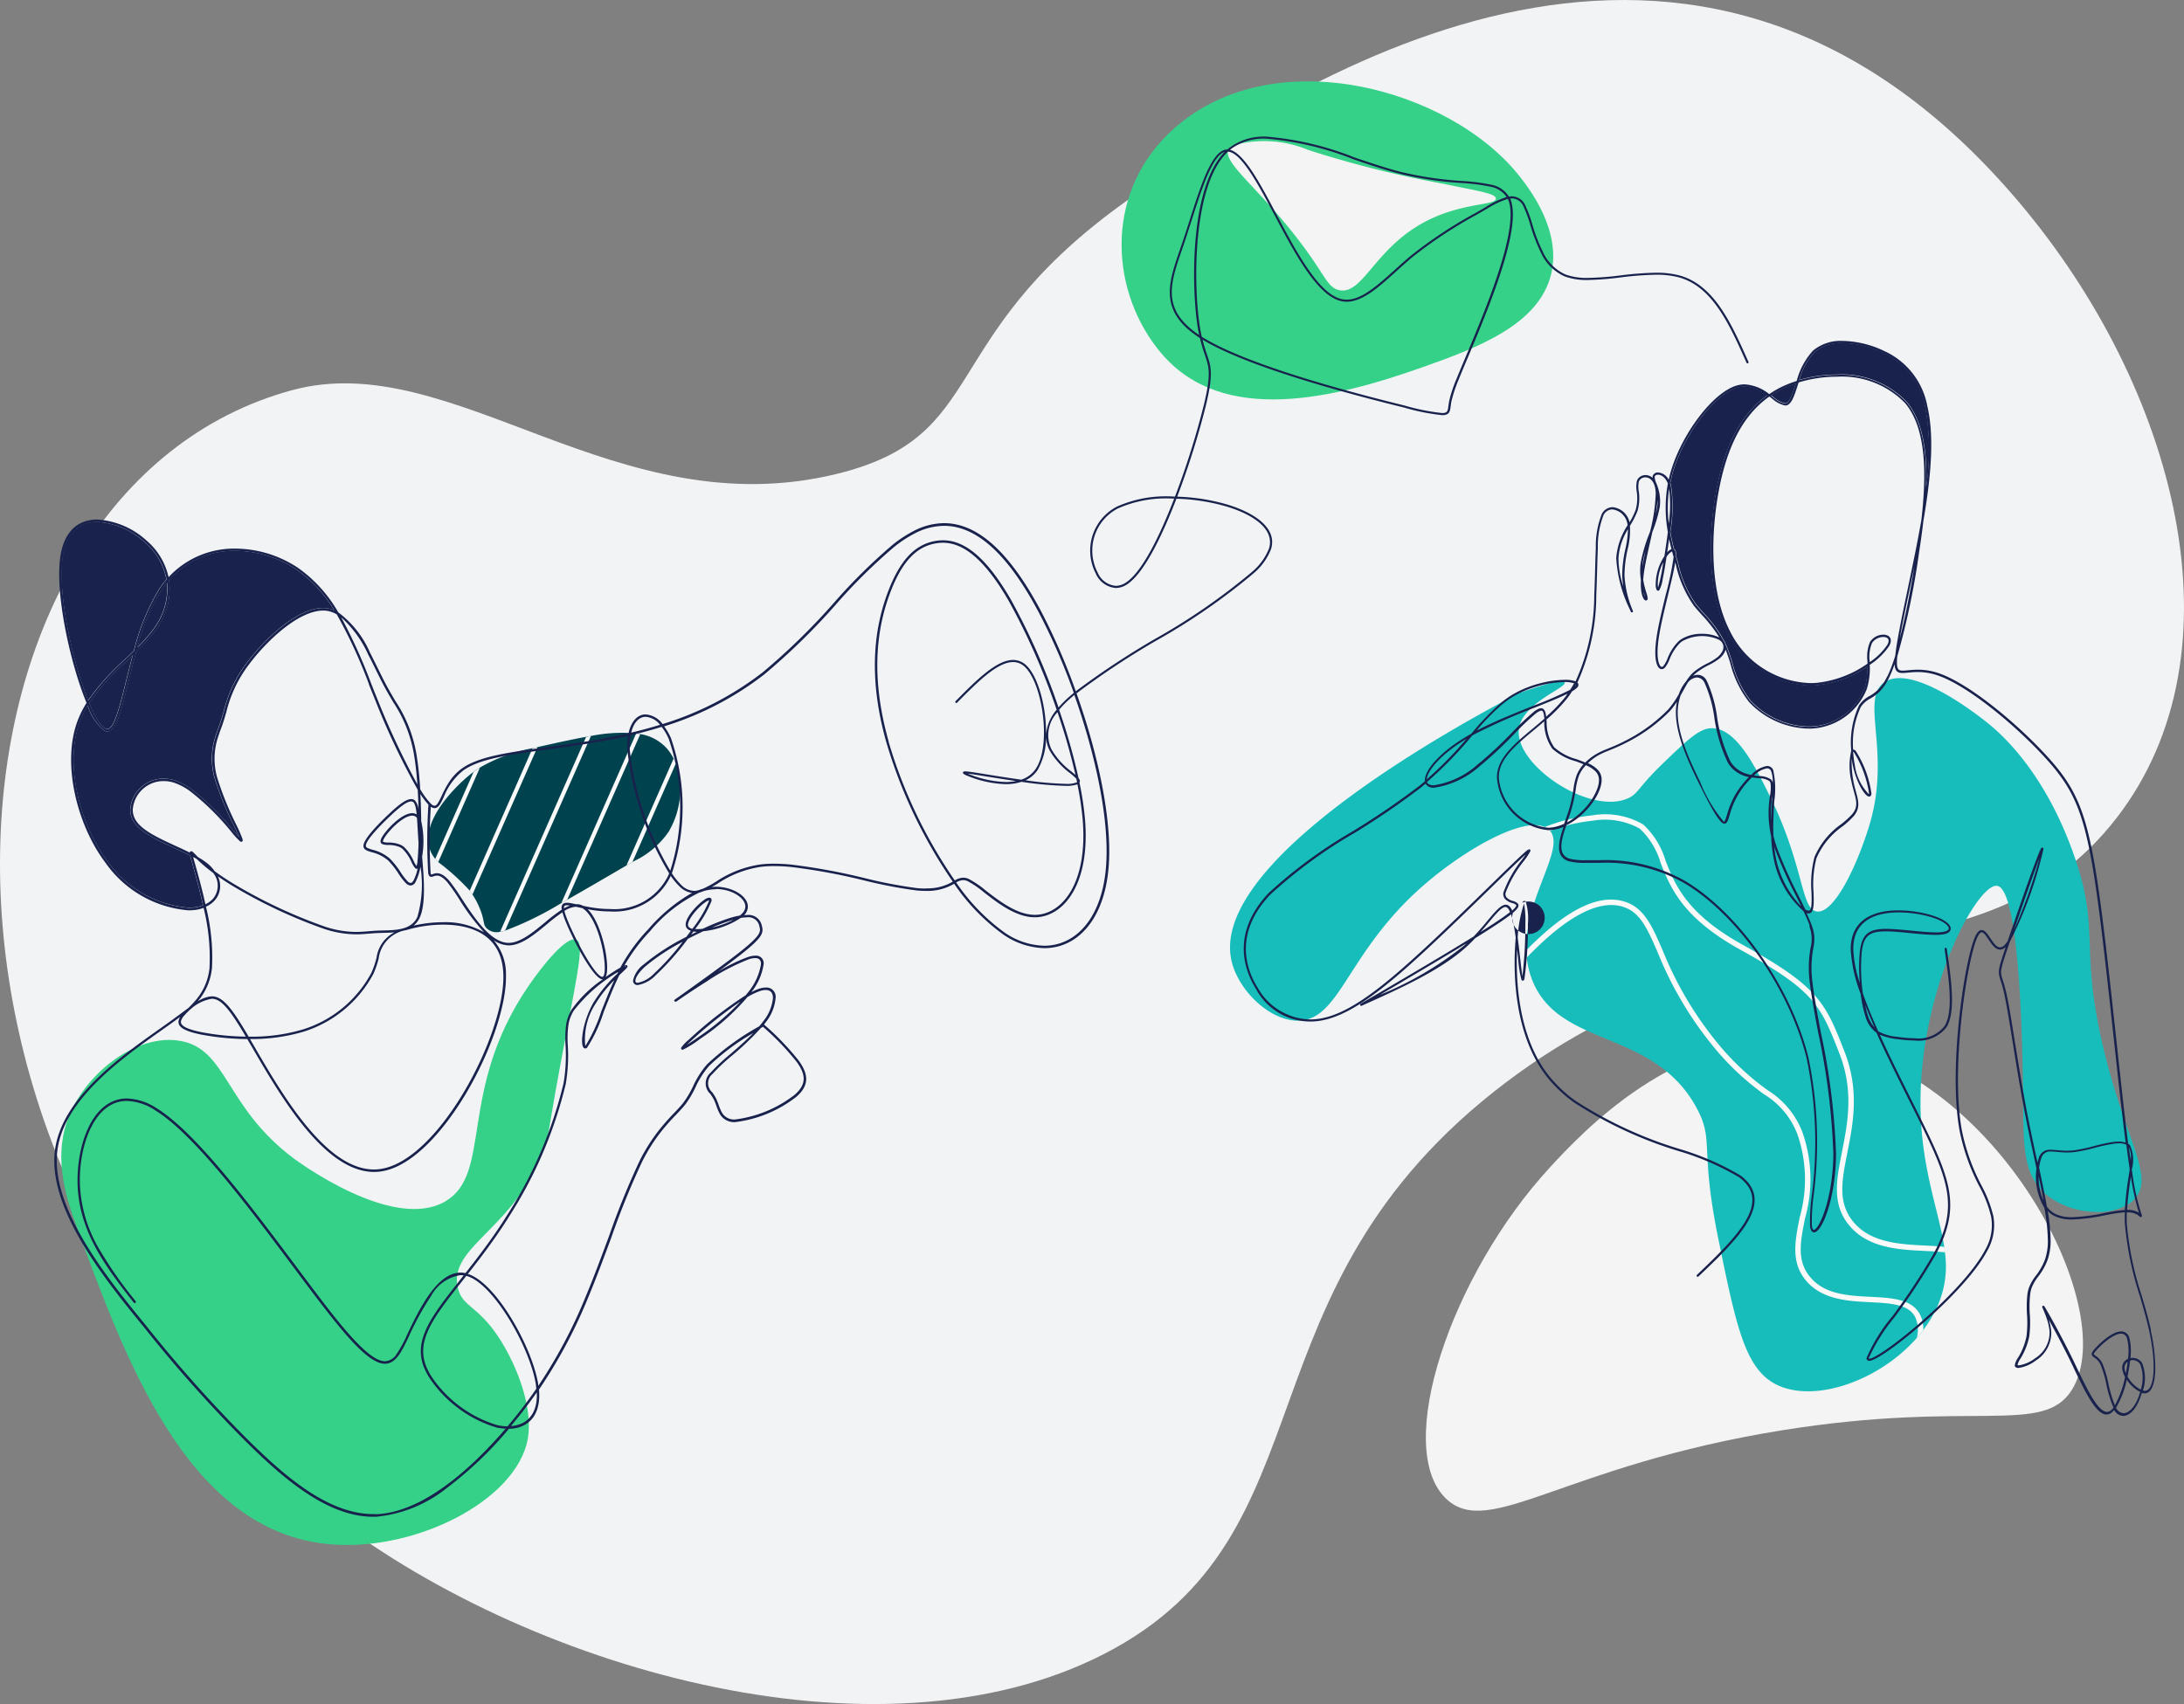 <svg id="Group_20206" data-name="Group 20206" xmlns="http://www.w3.org/2000/svg" xmlns:xlink="http://www.w3.org/1999/xlink" width="169.07" height="131.946" viewBox="0 0 169.07 131.946">
  <rect x="0" y="0" width="169.07" height="131.946" fill="#808080" stroke="none"/>
  <defs>
    <clipPath id="clip-path">
      <rect id="Rectangle_10280" data-name="Rectangle 10280" width="169.07" height="131.946" transform="translate(0 0)" fill="none"/>
    </clipPath>
  </defs>
  <g id="Group_20205" data-name="Group 20205" transform="translate(0 0)" clip-path="url(#clip-path)">
    <path id="Path_48348" data-name="Path 48348" d="M1866.394,1364.346c-7.671,8.311-12.192,21.768-8,25.68,3.324,3.1,9.106-2.618,25.973-5.33,14.84-2.386,20.216.458,22.448-3.15,3.946-6.379-6.357-25.783-20.724-27.034-9.83-.856-17.231,7.164-19.7,9.833" transform="translate(-1746.413 -1273.948)" fill="#f4f4f4"/>
    <path id="Path_48349" data-name="Path 48349" d="M22.627,30.211c-28.234,7.65-32.834,58.774,2.252,86.576,15.629,12.384,43.037,20.3,60.595,11.282,18-9.247,9.792-28.151,31.126-44.27,19.484-14.721,36.628-6.733,47.247-20.455,9.989-12.907,4.643-33.274-7.559-47.695-23.961-28.319-52.92-11.9-69.649.323C72.47,26.328,76.6,33.76,64.87,36.676c-17.138,4.261-29.815-9.832-42.243-6.464" transform="translate(0 -0.004)" fill="#f2f3f5"/>
    <path id="Path_48350" data-name="Path 48350" d="M80.954,1245.887c-.9-2.473-1.795-5.508-.522-8.557,1.405-3.366,5.263-6.306,8.558-5.739,3.67.631,3.437,5.061,8.767,9.079.348.262,7.756,5.734,11.794,3.339,3.641-2.159.925-8.569,6.367-16.592,1.158-1.707,3.031-4,3.757-3.652.592.282.168,2.2-.835,7.513-1.434,7.6-1.187,6.969-1.461,7.931-1.938,6.788-7.653,8.158-6.888,11.479.359,1.559,1.54,1.341,3.235,3.965,1.348,2.087,2.6,5.325,2.192,7.722-.839,4.872-9.039,9-15.864,8.139-10.6-1.341-15.365-14.4-19.1-24.627" transform="translate(-75.055 -1150.998)" fill="#35d188"/>
    <path id="Path_48351" data-name="Path 48351" d="M1464.168,110.081c-5.021,4.9-4.442,12.4-.522,17.009,4.75,5.582,13.293,3.511,20.248,1.044,4.143-1.47,8.975-3.258,9.915-7.2.809-3.394-1.692-6.6-2.4-7.513-5.4-6.929-19.567-10.834-27.241-3.339" transform="translate(-1373.729 -99.715)" fill="#35d188"/>
    <path id="Path_48352" data-name="Path 48352" d="M1598.929,183.791c-.74,1.123,3.224,3.6,6.888,9.183.693,1.057.993,1.641,1.67,1.774,1.79.351,2.694-3.142,6.471-5.218,2.912-1.6,5.644-1.321,5.636-1.878-.006-.414-1.516-.6-4.071-1.148a81.805,81.805,0,0,1-10.437-2.609,8.885,8.885,0,0,0-5.636-.417c-.314.109-.437.185-.522.313" transform="translate(-1503.793 -172.277)" fill="#f4f4f4"/>
    <path id="Path_48353" data-name="Path 48353" d="M1671.828,923.7c-1.394,1.572-5.061,1.324-6.993-.417-1.8-1.62-1.622-4.11-1.67-7.93-.032-2.573-.193-15.508-1.983-15.861-1.353-.267-5.146,6.354-5.845,14.3-.569,6.478,1.233,10.3,1.727,13.655q.031.213.056.425a7.627,7.627,0,0,1-.843,4.7,9.772,9.772,0,0,1-.84,1.311q-.238.316-.5.615c-2.921,3.329-7.933,5.071-10.87,3.605-2.432-1.215-3.117-4.566-4.488-11.27-1.461-7.148-.3-7.568-1.67-10.122-3.323-6.19-10.638-4.624-12.733-9.913a6.6,6.6,0,0,1-.428-1.751q-.031-.283-.038-.565c-.119-4.072,3.041-7.869,1.84-9.252a1.014,1.014,0,0,0-.122-.12,1.185,1.185,0,0,0-.281-.174c-1.774-.8-6.259,1.8-9.321,4.453-5.966,5.158-6.479,10.431-9.706,10.539-2.209.074-4.674-2.3-5.219-4.591-1.89-7.938,18.379-18.752,22.231-20.766,1.541-.544,3.4-1.136,3.549-.835.2.417-3.332,1.6-3.549,3.652-.292,2.769,5.5,6.648,8.454,5.322.808-.363.75-.82,2.714-2.713,1.873-1.8,2.809-2.706,3.757-2.713,1.863-.015,3.3,2.816,4.488,5.217,2.681,5.423,2.411,8.8,3.653,8.974,1.319.186,3.083-3.432,4.071-6.679,1.714-5.635-.736-9.747,1.148-11.061,2.3-1.6,7.984,3.119,8.245,3.339,1.03.869,4.168,3.709,6.366,9.809,2.178,6.045.49,7.127,2.3,14.922,1.7,7.329,4.063,10.139,2.5,11.9" transform="translate(-1506.556 -830.897)" fill="#17bdba"/>
    <path id="Path_48354" data-name="Path 48354" d="M2018.28,1205.311q-.238.316-.5.615a2.288,2.288,0,0,0-.145-1.665c-.543-.953-1.884-1.021-3.437-1.1-1.758-.089-3.75-.19-5-1.688-1.169-1.407-.851-3.016-.481-4.88a10.706,10.706,0,0,0-.178-6.448,6.2,6.2,0,0,0-2.57-3.078,20.59,20.59,0,0,1-3.972-3.752,27.82,27.82,0,0,1-4.257-7.21c-.831-1.908-1.38-3.17-2.739-3.575-1.87-.557-4.357.768-7.413,3.944q-.031-.283-.037-.565c3.08-3.137,5.571-4.376,7.57-3.781,1.545.461,2.156,1.866,3,3.81a27.464,27.464,0,0,0,4.2,7.11,20.216,20.216,0,0,0,3.9,3.684,6.611,6.611,0,0,1,2.708,3.26,11.041,11.041,0,0,1,.2,6.682c-.362,1.831-.649,3.278.394,4.531,1.128,1.359,2.942,1.45,4.7,1.538,1.605.081,3.122.159,3.778,1.31a2.329,2.329,0,0,1,.283,1.257" transform="translate(-1869.399 -1102.328)" fill="#f9f9f9"/>
    <path id="Path_48355" data-name="Path 48355" d="M2042.7,1095.348c-.481-.053-1-.079-1.544-.107-2.065-.1-4.4-.222-5.862-1.976-1.366-1.644-.992-3.532-.559-5.718.436-2.206.932-4.706-.212-7.62-1.456-3.709-1.9-4.828-7.655-8.009-4.512-2.492-5.438-4.849-6.182-6.744a5.876,5.876,0,0,0-1.61-2.633,5.547,5.547,0,0,0-3.64-.614,13.214,13.214,0,0,0-3.306.781,1.049,1.049,0,0,0-.122-.12,1.2,1.2,0,0,0-.281-.174,13.829,13.829,0,0,1,3.671-.9,5.841,5.841,0,0,1,3.945.707,6.2,6.2,0,0,1,1.731,2.8c.719,1.833,1.616,4.111,6,6.531,5.891,3.252,6.382,4.5,7.841,8.222,1.189,3.027.68,5.591.233,7.853-.429,2.167-.768,3.879.472,5.37,1.34,1.613,3.583,1.726,5.561,1.826.5.025,1,.05,1.468.1.021.142.04.284.056.425" transform="translate(-1892.138 -998.379)" fill="#f9f9f9"/>
    <path id="Path_48356" data-name="Path 48356" d="M576.279,962.221a6.828,6.828,0,0,1-2.818,2.4l-.045.026-.462.271c-1.835,1.074-3.342,1.949-4.585,2.654l-.456.258a25.061,25.061,0,0,1-4.356,2.134,3.2,3.2,0,0,1-.382.089,1.118,1.118,0,0,1-.985-.214c-.4-.336-.156-.568-.626-1.67a6.119,6.119,0,0,0-.533-1c-.069-.1-.139-.2-.211-.3a17.5,17.5,0,0,0-2.44-2.21,3.054,3.054,0,0,1-.232-.251,2.3,2.3,0,0,1-.446-.837c-.655-2.261,2.228-4.881,2.714-5.322a8.59,8.59,0,0,1,.7-.574q.243-.179.489-.333a12.727,12.727,0,0,1,4.078-1.5l.38-.088.509-.114c1.169-.259,2.257-.5,3.257-.68l.37-.066a12.226,12.226,0,0,1,3.5-.2c.108.014.215.031.318.051a3.524,3.524,0,0,1,2.049,1.1,3.69,3.69,0,0,1,.533.787,4,4,0,0,1,.172.386,6.311,6.311,0,0,1-.5,5.192" transform="translate(-524.456 -897.906)" fill="#00434f"/>
    <path id="Path_48357" data-name="Path 48357" d="M570.181,1000.134l-3.227,7.317a3.1,3.1,0,0,1-.232-.251l2.969-6.733q.243-.179.489-.333" transform="translate(-533.032 -940.691)" fill="#f9f9f9"/>
    <path id="Path_48358" data-name="Path 48358" d="M616.913,973.412l-5.034,11.413c-.069-.1-.139-.2-.211-.3l4.865-11.028.38-.088" transform="translate(-575.307 -915.557)" fill="#f9f9f9"/>
    <path id="Path_48359" data-name="Path 48359" d="M658.319,958.945l-6.643,15.063a3.23,3.23,0,0,1-.382.089l6.656-15.086.369-.066" transform="translate(-612.577 -901.95)" fill="#f9f9f9"/>
    <path id="Path_48360" data-name="Path 48360" d="M737.112,955.66l-5.653,12.818-.456.258,5.79-13.127c.109.014.215.031.318.051" transform="translate(-687.547 -898.813)" fill="#f9f9f9"/>
    <path id="Path_48361" data-name="Path 48361" d="M819.625,988.634l-3.36,7.619-.462.271,3.65-8.276a4,4,0,0,1,.172.386" transform="translate(-767.306 -929.512)" fill="#f9f9f9"/>
    <path id="Path_48362" data-name="Path 48362" d="M118.573,244.753h0ZM201.7,195.376c-1.312-2.951-2.645-5.963-5.351-6.7a6.931,6.931,0,0,0-1.818-.209,25.2,25.2,0,0,0-2.736.208,23.6,23.6,0,0,1-2.512.194,4.8,4.8,0,0,1-1.744-.264,3.491,3.491,0,0,1-1.754-1.748,13.284,13.284,0,0,1-.825-2.154,9.569,9.569,0,0,0-.517-1.4,1.167,1.167,0,0,0-1.055-.754,1.389,1.389,0,0,0-.233.022,2.048,2.048,0,0,0-1.388-.921,15.148,15.148,0,0,0-2.267-.288,27.47,27.47,0,0,1-4.626-.68c-1.142-.285-2.373-.7-3.629-1.124a23.769,23.769,0,0,0-6.869-1.63,4.474,4.474,0,0,0-2.847.852c-.056.045-.111.095-.165.144h-.006a.76.76,0,0,0-.175.02c-.866.2-1.565,1.9-2.214,3.824-.182.537-.361,1.1-.54,1.66s-.358,1.119-.539,1.653c-.067.2-.134.391-.2.583-.924,2.68-1.649,4.809,1.544,6.86a12.042,12.042,0,0,0,.38,1.3c.324.955.505,1.47-.081,3.9a63.142,63.142,0,0,1-2.229,7.076c-.124,0-.249-.015-.372-.015a9.329,9.329,0,0,0-4.126.793,3.838,3.838,0,0,0-1.644,5.159,1.853,1.853,0,0,0,1.555,1.142,1.593,1.593,0,0,0,.853-.267c1.285-.811,2.682-3.622,3.845-6.645a15.35,15.35,0,0,1,3.935.62c2.2.677,3.667,1.823,3.232,3.234a4.554,4.554,0,0,1-1.237,1.744,48.645,48.645,0,0,1-7.628,5.28,63.13,63.13,0,0,0-6.093,4.03,48.163,48.163,0,0,0-2.733-6.281c-2.318-4.351-4.783-6.735-7.458-6.735a5.168,5.168,0,0,0-2.319.585,9.831,9.831,0,0,0-1.649,1.073,43.208,43.208,0,0,0-4.528,4.469,50.407,50.407,0,0,1-5.556,5.429,24.2,24.2,0,0,1-7.744,4,1.792,1.792,0,0,0-1.308-.747h-.023c-.615.013-1.1.527-1.307,1.464-1.146.265-2.266.47-3.339.641-1.053.169-2.059.3-3,.433-2.883.391-5.225.705-6.539,1.634a3.935,3.935,0,0,0-1.007,1.058,8.009,8.009,0,0,0-.577,1.069c-.244.516-.381.77-.552.77a.377.377,0,0,1-.225-.1,1.093,1.093,0,0,1-.08-.077l-.008-.007a5.865,5.865,0,0,1-.8-1.1,26.257,26.257,0,0,0-.282-2.66,10.649,10.649,0,0,0-1.636-4.16c-.255-.432-.525-.891-.808-1.433-.171-.328-.349-.688-.531-1.061-.2-.4-.405-.824-.622-1.24a7.714,7.714,0,0,0-2.461-3.133,10.752,10.752,0,0,0-3.067-3.411,8.81,8.81,0,0,0-4.894-1.525,6.889,6.889,0,0,0-5.177,2.212,5.179,5.179,0,0,0-1.694-2.825,6.223,6.223,0,0,0-3.827-1.64c-1.355,0-2.522.766-2.847,2.8-.456,2.851.747,8.335,2.018,11.4a7.651,7.651,0,0,0-.771,1.6c-1.112,3.286.08,7.918,2.234,10.776a8.714,8.714,0,0,0,6.438,3.686,3.8,3.8,0,0,0,.69-.059,2.839,2.839,0,0,0,.47-.133,15.914,15.914,0,0,1,.454,4.7,4.529,4.529,0,0,1-1.138,2.533c-.171.2-.341.367-.5.525-.157.115-.318.235-.495.366-.234.173-.485.361-.76.56-.3.215-.621.445-.964.687-3.016,2.135-7.564,5.344-8.1,9.373-.595,4.481,3.778,9.933,6.922,13.764a103.353,103.353,0,0,0,7.892,8.848c2.7,2.661,6.176,5.791,9.815,5.791.073,0,.145,0,.218,0a10.312,10.312,0,0,0,5.493-2.233,28.871,28.871,0,0,0,4.8-4.577,3.209,3.209,0,0,0,.464-.04c1.212-.211,2.025-1.179,1.862-3a38.325,38.325,0,0,0,3.795-7.095c.635-1.519,1.235-3.138,1.812-4.694a60.547,60.547,0,0,1,2.384-5.866,13.856,13.856,0,0,1,1.4-2.235,16.991,16.991,0,0,1,1.215-1.382c.279-.294.53-.558.739-.827a7.534,7.534,0,0,0,.772-1.307,6.785,6.785,0,0,1,1.053-1.652,17.285,17.285,0,0,1,3.423-2.55c-.552.567-1.192,1.124-1.782,1.635a14.74,14.74,0,0,0-1.526,1.437,1.1,1.1,0,0,0-.028,1.637,3.545,3.545,0,0,1,.269.423,4.088,4.088,0,0,1,.2.489,4.519,4.519,0,0,0,.218.534,1.263,1.263,0,0,0,1.24.744h.012a9.582,9.582,0,0,0,4.732-1.963c1.124-.978.833-1.885.179-2.8a20.9,20.9,0,0,0-2.688-2.793h0c.041-.051.084-.1.121-.154a3.543,3.543,0,0,0,.778-1.9.715.715,0,0,0-.746-.811,1.725,1.725,0,0,0-.548.1,4.281,4.281,0,0,0-.587.259,4.519,4.519,0,0,0,.956-2.174.586.586,0,0,0-.645-.651,1.833,1.833,0,0,0-.505.083,12.439,12.439,0,0,0-2.4,1.174c.637-.466,1.257-.931,1.744-1.312,1.721-1.35,1.818-1.705,1.667-2.25a1.043,1.043,0,0,0-1.167-.842c-.065,0-.136,0-.208.01.031-.034.064-.069.091-.1a.912.912,0,0,0,.2-.56c0-.832-1.213-1.539-2.476-1.539-.1,0-.208.013-.312.022.136-.078.274-.162.419-.247a8.151,8.151,0,0,1,3.416-1.324,8.626,8.626,0,0,1,.98-.051c.41,0,.842.023,1.29.065a47.124,47.124,0,0,1,5.7,1.049,36.479,36.479,0,0,0,4.053.774c.256.024.489.034.7.034a4.07,4.07,0,0,0,2.2-.554A15.713,15.713,0,0,0,144,239.7a5.816,5.816,0,0,0,3.19,1.066c2.563,0,4.608-2.208,4.965-6.141.332-3.669-.8-8.87-2.474-13.588a62.163,62.163,0,0,1,6.121-4.055,48.693,48.693,0,0,0,7.657-5.3,4.705,4.705,0,0,0,1.28-1.813c.485-1.578-1.164-2.768-3.341-3.438a15.492,15.492,0,0,0-3.922-.624,63.021,63.021,0,0,0,2.216-7.045c.593-2.46.413-3.006.077-3.995-.1-.3-.221-.656-.334-1.12,3.6,2.193,11.795,4.325,15.625,5.266a16.529,16.529,0,0,0,2.929.583c.429,0,.564-.165.622-.46.015-.074.026-.158.036-.245.015-.112.03-.234.057-.369a10.564,10.564,0,0,1,.561-1.685c.194-.487.429-1.046.7-1.681.352-.836.761-1.806,1.206-2.923,1.265-3.171,2.861-7.605,2.084-9.4h0a1.252,1.252,0,0,1,.134-.02,1.006,1.006,0,0,1,.91.667,9.192,9.192,0,0,1,.505,1.371,13.417,13.417,0,0,0,.837,2.18,3.652,3.652,0,0,0,1.838,1.824,4.964,4.964,0,0,0,1.8.274,23.706,23.706,0,0,0,2.531-.2,25.08,25.08,0,0,1,2.717-.206,6.774,6.774,0,0,1,1.775.2c2.616.717,3.92,3.636,5.245,6.614a.082.082,0,0,0,.109.041.081.081,0,0,0,.041-.107m-48.216,17.1a1.425,1.425,0,0,1-.765.242,1.691,1.691,0,0,1-1.41-1.054,3.674,3.674,0,0,1,1.574-4.938,9.179,9.179,0,0,1,4.051-.774c.1,0,.207.009.31.011-1.149,2.98-2.518,5.73-3.759,6.512m-37.173,10.382h.02a1.57,1.57,0,0,1,1.111.62c-.75.232-1.5.432-2.234.606.2-.823.638-1.216,1.1-1.225m-1.149,1.431c.793-.186,1.6-.4,2.408-.653a4.353,4.353,0,0,1,.542.918,16.174,16.174,0,0,1,.124,10.219,23.234,23.234,0,0,1-3.147-9.477,5.037,5.037,0,0,1,.073-1.007m-3.15,13.653a2.3,2.3,0,0,0-.173-.188c.109.021.211.042.329.061a9.234,9.234,0,0,0,1.407.114,4.818,4.818,0,0,0,4.658-2.671c.014-.027.025-.058.038-.087a5.24,5.24,0,0,0,.683.822,1.7,1.7,0,0,0,.967.5,12.979,12.979,0,0,0-3.392,2.819,13.726,13.726,0,0,0-2.156,2.963c-.286.163-.688.415-1.135.728.373-.75-.21-3.826-1.225-5.06m-1.086-.379.111.024.39.087a1.619,1.619,0,0,1,.439.388c1.094,1.327,1.553,4.592,1.163,4.914a.072.072,0,0,1-.047.017c-.572,0-2.287-3.222-2.817-4.694a3.788,3.788,0,0,1-.125-.412,1.985,1.985,0,0,1,.886-.324m-.917.123c0-.011,0-.026,0-.036,0-.154.055-.2.232-.2a1.567,1.567,0,0,1,.22.02l.014,0a2.92,2.92,0,0,0-.463.217m-10.315-7.871a.521.521,0,0,0,.289.113c.324,0,.515-.438.723-.88a4.864,4.864,0,0,1,1.523-2.054c1.266-.894,3.548-1.206,6.454-1.6.946-.128,1.954-.265,3.01-.434s2.149-.368,3.274-.626a5.289,5.289,0,0,0-.067.965,23.309,23.309,0,0,0,3.247,9.681c-.029.064-.054.133-.084.194a4.631,4.631,0,0,1-4.489,2.565,9.044,9.044,0,0,1-1.378-.112c-.261-.041-.494-.088-.713-.135a1.138,1.138,0,0,0-.145-.067,1.074,1.074,0,0,0-.357-.06c-.014,0-.028.005-.043.005-.167-.038-.322-.072-.453-.092a1.57,1.57,0,0,0-.248-.023c-.253,0-.421.107-.421.392a1.265,1.265,0,0,0,.02.139,13.457,13.457,0,0,0-1.3.991c-.958.793-1.924,1.584-2.817,1.584H105.7c-1.376-.022-2.643-1.944-3.645-3.48a15.115,15.115,0,0,0-.9-1.29c-.406-.485-.724-.623-.983-.623a.948.948,0,0,0-.329.068.409.409,0,0,1-.111.029c.009,0-.021.026-.053-.122a41.458,41.458,0,0,1,.016-5.13m5.618,13.066c.085,4.63-4.94,14.189-9.406,14.973a3.543,3.543,0,0,1-.617.054c-3.108,0-5.972-4.041-8.117-7.586-.4-.664-.774-1.3-1.119-1.9-.124-.213-.242-.416-.359-.616a13.992,13.992,0,0,0,4.156-.57,9.26,9.26,0,0,0,5.4-4.478,7.2,7.2,0,0,0,.407-1.191,2.553,2.553,0,0,1,2.129-2.192,10.061,10.061,0,0,1,2.862-.424c2.266,0,4.606.849,4.662,3.925m-5.8-13.222a42.54,42.54,0,0,0-.017,5.327c.034.156.1.27.238.27a.535.535,0,0,0,.172-.041.8.8,0,0,1,.267-.056c.181,0,.451.092.838.555a14.927,14.927,0,0,1,.885,1.272,16.317,16.317,0,0,0,1.923,2.563,5.959,5.959,0,0,0-3.167-.782,10.421,10.421,0,0,0-2.288.264,1.727,1.727,0,0,0,.46-.59c.5-1.04.344-3.044.2-4.751a7.048,7.048,0,0,0-.071-2.754c-.007-.674-.028-1.39-.066-2.1a5.332,5.332,0,0,0,.623.823m-3.557,3.065a1.366,1.366,0,0,0,.45.063,2.275,2.275,0,0,1,.86.152,1.057,1.057,0,0,1,.241.148,3.272,3.272,0,0,1,.7,1.029,1.765,1.765,0,0,0,.294.477.209.209,0,0,0,.033.023.163.163,0,0,0,.075.02.127.127,0,0,0,.07-.031,3.494,3.494,0,0,1-.326.946c-.089.143-.163.176-.217.176a.39.39,0,0,1-.241-.134,4.814,4.814,0,0,1-.552-.722,6.3,6.3,0,0,0-.8-1.014,3.158,3.158,0,0,0-1.344-.695c-.378-.114-.522-.174-.529-.3-.022-.387.922-1.4,1.818-2.252.734-.7,1.336-1.194,1.689-1.194a.237.237,0,0,1,.163.055c.137.116.213.434.266.954a.646.646,0,0,0-.345-.1c-.864,0-2.15,1.423-2.4,1.968-.088.193-.076.353.094.431m2.712,1.339a1.536,1.536,0,0,1-.072.36,2.409,2.409,0,0,1-.224-.392,3.449,3.449,0,0,0-.744-1.09,1.293,1.293,0,0,0-.283-.173,2.453,2.453,0,0,0-.931-.169,1.257,1.257,0,0,1-.379-.046c-.026-.011-.072-.024,0-.18.24-.53,1.479-1.856,2.225-1.856a.436.436,0,0,1,.347.151c.009.011.017.028.026.041s0,.029,0,.046c.019.244.034.518.051.819.019.319.04.675.067,1.054-.018.617-.048,1.12-.087,1.437M94.82,217.978c.215.412.422.832.619,1.234.184.374.361.736.534,1.066.285.546.557,1.009.812,1.441a10.449,10.449,0,0,1,1.613,4.1c.114.668.2,1.452.256,2.268a60.43,60.43,0,0,1-3.086-6.582c-.169-.414-.337-.835-.5-1.253a41.419,41.419,0,0,0-2.308-5.1,8.678,8.678,0,0,1,2.064,2.829m.068,2.339q.25.629.505,1.255A56.3,56.3,0,0,0,98.68,228.5c.031.523.053,1.051.068,1.569a1.256,1.256,0,0,0-.289-.745.425.425,0,0,0-.285-.1c-.448,0-1.115.576-1.819,1.246-.851.809-1.9,1.9-1.877,2.4.017.293.359.381.664.473a2.97,2.97,0,0,1,1.269.652,6.159,6.159,0,0,1,.771.983,4.869,4.869,0,0,0,.578.753.57.57,0,0,0,.371.185.46.46,0,0,0,.378-.267,4.208,4.208,0,0,0,.387-1.19,9.071,9.071,0,0,1-.243,3.9c-.394.819-1.236.978-2.147,1.021-.17.007-.34.011-.509.016s-.327.007-.484.016c-.219.009-.429.027-.637.045-.321.026-.637.052-.984.052a7.807,7.807,0,0,1-2.435-.422,38.81,38.81,0,0,1-7.151-3.378c-.535-.329-.975-.631-1.343-.9a2.9,2.9,0,0,0-.483-.536,5.4,5.4,0,0,0-.8-.551c-.077-.075-.146-.145-.2-.2s-.105-.107-.146-.146a.543.543,0,0,0-.125-.1.127.127,0,0,0-.059-.015.106.106,0,0,0-.03,0,.119.119,0,0,0-.086.105c-.361-.181-.741-.356-1.12-.53-1.344-.617-2.648-1.22-3.1-2.041a1.529,1.529,0,0,1-.193-.754,2.386,2.386,0,0,1,2.4-2.211,2.6,2.6,0,0,1,.8.127,4.664,4.664,0,0,1,1.213.637,19.516,19.516,0,0,1,3.232,3.183,6.289,6.289,0,0,0,.658.716.172.172,0,0,0,.034.021.135.135,0,0,0,.061.016.1.1,0,0,0,.029,0,.119.119,0,0,0,.085-.119h0a.4.4,0,0,0-.015-.091,10.873,10.873,0,0,0-.5-1.147,24.082,24.082,0,0,1-1.451-3.582,5.32,5.32,0,0,1,.095-3.281c.062-.193.129-.38.2-.567s.13-.365.191-.551c.077-.237.145-.475.214-.719a9.952,9.952,0,0,1,1.771-3.7c1.36-1.816,3.826-4.145,5.725-4.145a2.083,2.083,0,0,1,.363.031,2.181,2.181,0,0,1,.69.265,38.224,38.224,0,0,1,2.489,5.4m-16.579-4.383a11.3,11.3,0,0,1-1.33,1.532,16.117,16.117,0,0,1,1.9-4.5c.121-.177.254-.334.384-.494a5.1,5.1,0,0,1-.957,3.462m-7.1-5.538c.312-1.947,1.4-2.639,2.66-2.639a6.039,6.039,0,0,1,3.7,1.592,4.95,4.95,0,0,1,1.657,2.868,7.369,7.369,0,0,0-.5.641,17.04,17.04,0,0,0-2.02,4.881q-.329.321-.674.647a19,19,0,0,0-2.871,3.194c-1.215-3.016-2.408-8.354-1.955-11.184m5.4,7.7c-.186.686-.354,1.361-.509,1.99-.543,2.2-.939,3.711-1.462,3.711a.294.294,0,0,1-.116-.025c-.365-.15-.816-.9-1.271-1.983a18.232,18.232,0,0,1,2.915-3.267c.15-.143.3-.284.444-.426m4.986,19.483a3.6,3.6,0,0,1-.655.056,8.528,8.528,0,0,1-6.286-3.611c-2.127-2.823-3.292-7.39-2.205-10.6a7.331,7.331,0,0,1,.68-1.448,4.019,4.019,0,0,0,1.32,1.971.491.491,0,0,0,.189.04c.717,0,1.138-1.8,1.646-3.854.18-.727.376-1.509.595-2.3a12.69,12.69,0,0,0,1.589-1.8,5.229,5.229,0,0,0,.96-3.773,6.7,6.7,0,0,1,5.14-2.258,8.615,8.615,0,0,1,4.786,1.491,10.3,10.3,0,0,1,2.855,3.1,2.257,2.257,0,0,0-.464-.137,2.359,2.359,0,0,0-.4-.033c-2,0-4.521,2.413-5.876,4.22a10.153,10.153,0,0,0-1.8,3.766c-.069.245-.136.48-.212.713-.06.182-.123.362-.189.546s-.136.376-.2.572a5.509,5.509,0,0,0-.1,3.388,24.4,24.4,0,0,0,1.462,3.614c.188.4.338.72.423.931-.112-.121-.262-.3-.459-.525a19.6,19.6,0,0,0-3.268-3.214,4.862,4.862,0,0,0-1.263-.663,2.81,2.81,0,0,0-.853-.136,2.574,2.574,0,0,0-2.588,2.4,1.728,1.728,0,0,0,.216.846c.494.889,1.874,1.517,3.19,2.121.425.2.842.388,1.231.586.014.054.025.108.044.176.032.119.072.263.123.44.078.279.178.633.3,1.083.16.592.352,1.341.529,2.152a2.568,2.568,0,0,1-.463.135m.117-2.335c-.121-.45-.221-.807-.3-1.085-.051-.178-.091-.32-.122-.438l0-.012c.1.051.188.1.278.153l.128.125a12.546,12.546,0,0,0,1.141.95,1.573,1.573,0,0,1,0,1.987,1.852,1.852,0,0,1-.6.443c-.176-.8-.366-1.543-.523-2.123m1.028,7.109a16.157,16.157,0,0,0-.464-4.8,2.057,2.057,0,0,0,.7-.509,1.687,1.687,0,0,0,.221-1.845c.3.209.628.43,1.011.665a39.013,39.013,0,0,0,7.194,3.4,7.99,7.99,0,0,0,2.491.43c.356,0,.679-.027,1-.053.208-.018.414-.034.63-.045.156-.007.315-.01.479-.015s.341-.008.514-.017c.119-.005.239-.014.358-.024a2.6,2.6,0,0,0-1.394,1.978,7.124,7.124,0,0,1-.4,1.161,9.075,9.075,0,0,1-5.287,4.377,13.911,13.911,0,0,1-4.148.562h-.062c-.119-.2-.234-.4-.343-.577-1.074-1.776-1.732-2.547-2.511-2.547a2.2,2.2,0,0,0-1.106.409,4.681,4.681,0,0,0,1.113-2.55m-2.391,4.057a1.055,1.055,0,0,1,.264-.443c.1-.117.229-.241.372-.383l.053-.052.053-.04a3.2,3.2,0,0,1,1.643-.809c.651,0,1.255.645,2.349,2.456.091.149.187.313.283.476a19.47,19.47,0,0,1-3.43-.345c-1.346-.271-1.646-.569-1.587-.86m15.088,38.174c-.071,0-.141,0-.212,0-3.549,0-6.973-3.063-9.682-5.737a103.284,103.284,0,0,1-7.879-8.833c-3.167-3.86-7.462-9.238-6.88-13.619.522-3.93,4.977-7.09,8.021-9.243.342-.242.668-.473.965-.689.186-.135.357-.261.522-.383a.872.872,0,0,0-.127.289c-.1.508.467.826,1.735,1.083a19.724,19.724,0,0,0,3.581.35l.415.712c.344.592.718,1.234,1.12,1.9,2.123,3.509,5.042,7.678,8.279,7.678a3.712,3.712,0,0,0,.649-.057c4.6-.808,9.648-10.5,9.562-15.162a4.014,4.014,0,0,0-.955-2.724,2.171,2.171,0,0,0,1.148.4h.027c.978,0,2-.855,2.937-1.628a14.519,14.519,0,0,1,1.214-.935c.028.111.065.232.116.373.5,1.385,2.253,4.819,2.994,4.819,0,0,.007,0,.011,0a9.554,9.554,0,0,0-2.392,2.317,3.186,3.186,0,0,0-.434,1.138,7.925,7.925,0,0,0-.053,1.662,12.979,12.979,0,0,1-.156,2.936,33.308,33.308,0,0,1-4.356,10.19c-.1.154-.194.308-.291.459-.987,1.526-2.012,2.857-2.946,4.046a1.867,1.867,0,0,0-.368-.041c-1.859,0-3.222,2.871-4.169,4.848l0,.006a9.4,9.4,0,0,1-.792,1.453,1.121,1.121,0,0,1-.895.558c-.674,0-1.674-.73-3.391-2.8-1-1.2-2.224-2.845-3.57-4.645-3.442-4.6-7.667-10.255-10.707-12.135a4.437,4.437,0,0,0-2.31-.765h-.085c-2.664.076-3.824,3.715-3.741,6.624.106,3.724,2.23,6.457,4.332,9.162l.012.016a.1.1,0,0,0,.075.037.09.09,0,0,0,.057-.02.094.094,0,0,0,.017-.133l-.013-.016a31.353,31.353,0,0,1-2.9-4.173,10.676,10.676,0,0,1-1.4-4.878c-.085-2.931,1.09-6.359,3.557-6.43h.079a4.26,4.26,0,0,1,2.211.737c3,1.855,7.2,7.466,10.655,12.087,1.345,1.8,2.577,3.446,3.577,4.653,1.7,2.054,2.756,2.873,3.536,2.873.857,0,1.315-.986,1.857-2.118l0-.006a21.671,21.671,0,0,1,1.725-3.137,3.1,3.1,0,0,1,2.273-1.6,1.631,1.631,0,0,1,.235.022l-.248.317c-.79,1-1.494,1.894-2.009,2.691-1.25,1.933-1.412,3.334-.374,4.946a9.582,9.582,0,0,0,5.173,3.821,4.133,4.133,0,0,0,.709.091c-2.767,3.219-6.482,6.5-10.049,6.626m10.2-6.806a3.9,3.9,0,0,1-.823-.1,9.393,9.393,0,0,1-5.055-3.74c-.986-1.53-.851-2.848.374-4.74.51-.789,1.207-1.673,2-2.678l.306-.389a1.633,1.633,0,0,1,.163.045c2.056.751,4.719,5.448,5.213,8.274.026.15.032.282.047.419a36.173,36.173,0,0,1-2.223,2.9m.524-.042c-.084.015-.176.016-.264.022.733-.87,1.391-1.732,2-2.6.077,1.6-.687,2.393-1.732,2.575m21.851-28.169c.627.877.866,1.661-.15,2.545a9.413,9.413,0,0,1-4.608,1.916h-.011a1.077,1.077,0,0,1-1.073-.641,4.2,4.2,0,0,1-.208-.512,4.4,4.4,0,0,0-.209-.511,3.494,3.494,0,0,0-.284-.447.926.926,0,0,1,.021-1.408,14.529,14.529,0,0,1,1.5-1.414,22.131,22.131,0,0,0,2.249-2.147l.159-.1a20.3,20.3,0,0,1,2.61,2.716m-6.256-13.379c1.252,0,2.287.7,2.287,1.35a.721.721,0,0,1-.165.446,1.528,1.528,0,0,1-.261.258,6.054,6.054,0,0,0-.72.172,17.509,17.509,0,0,0-2.16.855c-.127.013-.253.023-.366.023-.079,0-.147-.005-.215-.012a8.76,8.76,0,0,0,1.267-2.162.4.4,0,0,0,.006-.069.239.239,0,0,0-.015-.086.163.163,0,0,0-.118-.1.206.206,0,0,0-.05-.006.745.745,0,0,0-.359.15c-.575.378-1.764,1.627-1.394,2.188a.588.588,0,0,0,.335.22q-.174.238-.357.481a17.246,17.246,0,0,0-3.306,2.14,2.077,2.077,0,0,0-.815,1.24.331.331,0,0,0,.366.346,2.521,2.521,0,0,0,1.379-.751,20.585,20.585,0,0,0,2.5-2.827c.4-.207.8-.4,1.187-.585a6.556,6.556,0,0,0,2.907-1.034,2.869,2.869,0,0,1,.457-.042.859.859,0,0,1,.985.7c.114.408.139.686-1.6,2.051-1.592,1.248-4.619,3.379-4.929,3.6l-.025.018h0l0,0-.015.015a.093.093,0,0,0-.011.1c.016.033.049.054.136.039l0,0h0l.007-.005,0,0,.007,0c.159-.112,1.172-.817,2.345-1.554a16.763,16.763,0,0,1,3.3-1.733,1.644,1.644,0,0,1,.453-.076c.329,0,.456.167.456.462a4.586,4.586,0,0,1-1.013,2.2c-.053.072-.113.14-.168.211a32.262,32.262,0,0,0-4.443,3.472,3.045,3.045,0,0,0-.551.584.144.144,0,0,0-.013.055.107.107,0,0,0,.111.108.116.116,0,0,0,.028,0,7.694,7.694,0,0,0,1.331-.837,17.5,17.5,0,0,0,3.665-3.237,5.257,5.257,0,0,1,.933-.455,1.528,1.528,0,0,1,.487-.094c.377,0,.557.226.557.622a3.367,3.367,0,0,1-.741,1.786c-.1.135-.209.27-.325.406a20.248,20.248,0,0,0-4.032,2.938,6.972,6.972,0,0,0-1.082,1.694,7.37,7.37,0,0,1-.752,1.275c-.2.26-.447.518-.728.813a17.524,17.524,0,0,0-1.226,1.4,14.062,14.062,0,0,0-1.421,2.265,60.548,60.548,0,0,0-2.393,5.885c-.577,1.557-1.175,3.171-1.809,4.686a38.32,38.32,0,0,1-3.653,6.88c-.01-.073-.01-.138-.024-.214-.5-2.844-3.179-7.632-5.334-8.419-.034-.013-.068-.018-.1-.028.922-1.174,1.933-2.491,2.907-4,.1-.151.2-.306.293-.461a33.468,33.468,0,0,0,4.382-10.257,13.143,13.143,0,0,0,.158-2.976,7.842,7.842,0,0,1,.051-1.623,2.99,2.99,0,0,1,.409-1.073,11.835,11.835,0,0,1,3.449-3.005c-.023.046-.047.092-.07.139a10.934,10.934,0,0,0-1.856,2.245c-.838,1.449-1.067,3.281-.732,3.516l.014.008a.177.177,0,0,0,.087.023.17.17,0,0,0,.032,0,.247.247,0,0,0,.1-.048,11.335,11.335,0,0,0,1.286-2.753c.276-.7.565-1.432.843-2.067.126-.289.252-.553.377-.807.1-.093.186-.178.264-.253a2.994,2.994,0,0,0,.351-.359.131.131,0,0,0,.019-.064.1.1,0,0,0-.106-.1l-.028,0h0a.311.311,0,0,0-.056.017l-.058.027a13.827,13.827,0,0,1,1.988-2.672,11.391,11.391,0,0,1,3.823-2.993,2.514,2.514,0,0,0,.337-.113,3.345,3.345,0,0,1,.483-.107,3.187,3.187,0,0,1,.444-.031m1.379,2.357a6.829,6.829,0,0,1-1.649.6,14.581,14.581,0,0,1,1.465-.548c.066-.02.123-.033.184-.05m-3.105.909a2.143,2.143,0,0,0,.267.022c-.147.071-.294.144-.443.219.061-.081.118-.161.175-.241m-.38-.366c-.247-.375.7-1.5,1.34-1.926a.624.624,0,0,1,.249-.117v0a.286.286,0,0,1,0,.037,9.172,9.172,0,0,1-1.289,2.162.483.483,0,0,1-.3-.16m-.458,1.169a19.043,19.043,0,0,1-2.221,2.469,2.381,2.381,0,0,1-1.256.705c-.13,0-.177-.056-.177-.158,0-.209.211-.606.753-1.1a16.036,16.036,0,0,1,2.9-1.917m4.493,4.61a18.847,18.847,0,0,1-3.251,2.753c-.373.261-.685.473-.909.615.067-.066.144-.14.24-.23a35.322,35.322,0,0,1,3.92-3.138m-9.783-1.64c-.051.113-.1.22-.156.339-.28.64-.57,1.375-.845,2.073a12.1,12.1,0,0,1-1.225,2.672.042.042,0,0,1-.017.009,5.011,5.011,0,0,1,.791-3.26,9.628,9.628,0,0,1,1.452-1.834m.839-1.067a.055.055,0,0,1,.007-.031l.081.047h-.08c0-.006-.008-.007-.008-.016m23.269-6.028c-.209,0-.437-.01-.687-.033a35.988,35.988,0,0,1-4.029-.771,47.341,47.341,0,0,0-5.729-1.052c-.453-.043-.89-.066-1.308-.066a8.767,8.767,0,0,0-1,.053,8.338,8.338,0,0,0-3.492,1.348,8.183,8.183,0,0,1-.995.536q-.169.049-.338.113a1.546,1.546,0,0,1-.2.046,1.411,1.411,0,0,1-.148.008,1.443,1.443,0,0,1-1-.464,5.3,5.3,0,0,1-.722-.892,16.25,16.25,0,0,0-.076-10.485,4.643,4.643,0,0,0-.523-.9,24.369,24.369,0,0,0,7.738-4.008,50.557,50.557,0,0,0,5.579-5.449,42.88,42.88,0,0,1,4.506-4.448,9.553,9.553,0,0,1,1.617-1.053,4.968,4.968,0,0,1,2.235-.566c2.556,0,4.974,2.284,7.291,6.635A48.19,48.19,0,0,1,149.471,221c-.264.218-.511.433-.724.641-.171.168-.321.331-.458.492a51.488,51.488,0,0,0-3.677-8.333c-2.092-3.635-3.818-4.614-5.273-4.614a3.44,3.44,0,0,0-.638.062c-1.56.292-2.71,1.51-3.634,3.975s-1.632,6.22-.109,11.6a37.84,37.84,0,0,0,5.143,10.794,3.878,3.878,0,0,1-2.09.52M149.3,227.1a5.752,5.752,0,0,1-1.564-1.738,2.566,2.566,0,0,1,.473-2.865,48.011,48.011,0,0,1,1.391,4.86c-.091-.08-.191-.165-.3-.256m.366.545c.02.093.039.184.057.277a2.16,2.16,0,0,1-.908.12,26.262,26.262,0,0,1-3.083-.274,2.27,2.27,0,0,0,.93-.787,5.125,5.125,0,0,0,.66-2.635,2.464,2.464,0,0,0,.266,1.088,5.92,5.92,0,0,0,1.607,1.793,5.737,5.737,0,0,1,.471.418M135.14,224.77c-1.511-5.336-.808-9.044.1-11.481s2.028-3.582,3.492-3.856a3.257,3.257,0,0,1,.6-.058c1.35,0,3.026.9,5.11,4.519a51.677,51.677,0,0,1,3.7,8.412,3.364,3.364,0,0,0-.82,1.912c.033-2.052-.582-4.406-1.486-5.306a1.468,1.468,0,0,0-1.068-.461c-1.3,0-2.9,1.624-4.451,3.193a.082.082,0,0,0,.117.115c1.581-1.6,3.119-3.145,4.335-3.145a1.3,1.3,0,0,1,.952.414c1.336,1.33,2.028,6.044.8,7.858a2.167,2.167,0,0,1-1.117.835c-.408-.056-.809-.116-1.186-.173-.57-.087-1.083-.169-1.525-.24-.83-.135-1.415-.229-1.635-.229a.36.36,0,0,0-.092.009.107.107,0,0,0-.072.058.1.1,0,0,0,.027.112,1.039,1.039,0,0,0,.289.154,8.443,8.443,0,0,0,3,.656,3.834,3.834,0,0,0,1.209-.182,28.274,28.274,0,0,0,3.391.314,2.616,2.616,0,0,0,.94-.119,23.968,23.968,0,0,1,.41,2.757c.392,4.884-1.565,7.187-3.491,7.341-.064.005-.127.008-.191.008h-.021c-1.367,0-2.731-1.051-3.815-1.891a7.477,7.477,0,0,0-1.3-.887,1.068,1.068,0,0,0-.432-.1,1.362,1.362,0,0,0-.653.214,37.631,37.631,0,0,1-5.129-10.755m9.872,3.058a4.054,4.054,0,0,1-.794.076,8.3,8.3,0,0,1-2.935-.643l-.013-.005c.282.03.762.107,1.4.211.441.071.956.154,1.527.241.259.04.532.079.81.12m6.957,6.783c-.352,3.885-2.352,5.97-4.776,5.97a5.633,5.633,0,0,1-3.085-1.035,15.472,15.472,0,0,1-3.728-3.866,1.154,1.154,0,0,1,.542-.179.875.875,0,0,1,.356.083,7.386,7.386,0,0,1,1.257.863c1.067.828,2.485,1.93,3.931,1.93h.022c.069,0,.137,0,.206-.009,2.091-.167,4.058-2.631,3.663-7.545a24.1,24.1,0,0,0-.432-2.876.208.208,0,0,0,.032-.111.291.291,0,0,0-.033-.129.678.678,0,0,0-.069-.1,47.593,47.593,0,0,0-1.505-5.295,7.13,7.13,0,0,1,.512-.554c.2-.193.424-.392.667-.595,1.655,4.684,2.769,9.829,2.441,13.446m9.664-55.706a4.306,4.306,0,0,1,2.746-.816,23.635,23.635,0,0,1,6.816,1.622c1.253.423,2.492.84,3.641,1.127a27.7,27.7,0,0,0,4.652.685,15.13,15.13,0,0,1,2.241.284,1.921,1.921,0,0,1,1.261.8,7.028,7.028,0,0,0-1.564.748l-.164.1-.173.1-.5.287a34.292,34.292,0,0,0-5.049,3.343c-.411.343-.815.709-1.21,1.065-1.341,1.211-2.561,2.307-3.72,2.307a1.728,1.728,0,0,1-.284-.023c-1.593-.261-3.127-2.79-4.689-5.711-.152-.283-.3-.571-.455-.856-1.233-2.326-2.487-4.721-3.6-5.012.018-.015.033-.031.051-.045m-3.784,7.808c.066-.191.134-.386.2-.584.181-.535.36-1.1.539-1.656s.358-1.121.54-1.657c.648-1.922,1.3-3.456,2.031-3.7-2.6,2.682-2.581,9.941-2.131,13.222.05.361.105.672.163.95-2.923-1.95-2.25-3.941-1.341-6.578m23.172,5.36c-.445,1.115-.853,2.084-1.205,2.921-.267.634-.5,1.194-.7,1.683a10.728,10.728,0,0,0-.569,1.714c-.028.141-.045.268-.059.379-.011.09-.022.167-.035.235-.044.22-.112.329-.461.329a16.57,16.57,0,0,1-2.89-.578c-3.851-.945-12.056-3.081-15.614-5.267-.038-.023-.068-.046-.1-.069-.069-.313-.136-.672-.194-1.1-.462-3.367-.45-10.746,2.229-13.228,1.027.087,2.289,2.437,3.618,4.946.151.285.3.575.455.857,1.543,2.882,3.115,5.518,4.807,5.795a1.843,1.843,0,0,0,.311.025c1.237,0,2.511-1.158,3.829-2.349.395-.357.8-.72,1.2-1.061a34.074,34.074,0,0,1,5.026-3.327l.5-.288.173-.1.165-.095a6.341,6.341,0,0,1,1.575-.738c.006.015.017.024.023.039.742,1.72-.806,6.068-2.085,9.279" transform="translate(-66.344 -167.35)" fill="#18224c"/>
    <path id="Path_48363" data-name="Path 48363" d="M119.484,853.849c-.186.686-.354,1.361-.509,1.99-.543,2.2-.939,3.711-1.462,3.711a.294.294,0,0,1-.116-.025c-.365-.15-.816-.9-1.271-1.983a18.231,18.231,0,0,1,2.915-3.267c.15-.143.3-.284.444-.426" transform="translate(-109.222 -803.101)" fill="#18224c"/>
    <path id="Path_48364" data-name="Path 48364" d="M180.221,762.644a11.3,11.3,0,0,1-1.33,1.532,16.115,16.115,0,0,1,1.9-4.5c.121-.177.254-.334.384-.494a5.094,5.094,0,0,1-.957,3.462" transform="translate(-168.257 -714.06)" fill="#18224c"/>
    <path id="Path_48365" data-name="Path 48365" d="M88.249,684.32a7.389,7.389,0,0,0-.5.641,17.041,17.041,0,0,0-2.02,4.882q-.329.321-.674.647a18.986,18.986,0,0,0-2.871,3.194c-1.215-3.016-2.408-8.354-1.955-11.184.312-1.947,1.4-2.639,2.66-2.639a6.039,6.039,0,0,1,3.7,1.592,4.949,4.949,0,0,1,1.657,2.868" transform="translate(-75.367 -639.453)" fill="#18224c"/>
    <path id="Path_48366" data-name="Path 48366" d="M115.84,722.355a2.254,2.254,0,0,0-.464-.137,2.356,2.356,0,0,0-.4-.033c-2,0-4.521,2.413-5.876,4.22a10.154,10.154,0,0,0-1.8,3.766c-.069.245-.136.48-.212.713-.059.182-.123.362-.189.546s-.136.376-.2.572a5.509,5.509,0,0,0-.1,3.388A24.4,24.4,0,0,0,108.067,739c.188.4.338.72.423.931-.112-.121-.262-.3-.459-.525a19.6,19.6,0,0,0-3.268-3.214,4.859,4.859,0,0,0-1.263-.663,2.807,2.807,0,0,0-.853-.136,2.574,2.574,0,0,0-2.588,2.4,1.728,1.728,0,0,0,.216.846c.494.889,1.874,1.517,3.19,2.121.425.2.842.388,1.23.586.014.054.025.108.044.176.032.119.072.263.123.44.078.279.179.633.3,1.083.16.592.352,1.341.529,2.152a2.569,2.569,0,0,1-.463.135,3.59,3.59,0,0,1-.655.056,8.528,8.528,0,0,1-6.286-3.611c-2.127-2.823-3.292-7.39-2.205-10.6a7.326,7.326,0,0,1,.68-1.448,4.019,4.019,0,0,0,1.32,1.971.49.49,0,0,0,.189.04c.717,0,1.138-1.8,1.646-3.854.18-.727.376-1.509.595-2.3a12.686,12.686,0,0,0,1.589-1.8,5.229,5.229,0,0,0,.96-3.773,6.694,6.694,0,0,1,5.14-2.258,8.614,8.614,0,0,1,4.786,1.491,10.3,10.3,0,0,1,2.854,3.1" transform="translate(-89.979 -675.106)" fill="#18224c"/>
    <path id="Path_48367" data-name="Path 48367" d="M1649.678,464.744s0,0,0,0h0a.024.024,0,0,0,0,.007.006.006,0,0,0,0,0m40.247,55.623c-.182-.819-.435-1.7-.7-2.6a24.759,24.759,0,0,1-1.171-5.636c-.011-.292-.008-.581,0-.866.02,0,.043,0,.062,0a2.02,2.02,0,0,1,.235.013,1.2,1.2,0,0,1,.687.3.5.5,0,0,0,.038.031.106.106,0,0,0,.059.021h.015a.086.086,0,0,0,.075-.093.165.165,0,0,0,0-.02,0,0,0,0,0,0,0,.756.756,0,0,0-.031-.1,17.569,17.569,0,0,1-.706-3.159c-.016-.1-.032-.209-.048-.314a2.733,2.733,0,0,0-.127-1.857.7.7,0,0,0-.148-.136c-.3-2.3-.617-5.254-.949-8.3-.42-3.863-.855-7.873-1.274-10.878-.876-6.279-1.682-8.2-3.974-10.732-2.276-2.521-6.033-5.676-8.446-6.514a4.914,4.914,0,0,0-1.645-.282c-.29,0-.543.024-.756.044-.158.016-.292.028-.406.028l-.075,0c-.271-.018-.419-.124-.372-.863.005-.075.013-.16.022-.246a59.567,59.567,0,0,0,1.682-8.025c.124-.809.242-1.64.337-2.474.006-.033.013-.068.019-.1.677-3.94.767-6.72.285-8.775a5.847,5.847,0,0,0-3.3-4.248,7.773,7.773,0,0,0-3.253-.8,3.351,3.351,0,0,0-2.29.747,5.5,5.5,0,0,0-1.268,2.356,8.735,8.735,0,0,0-1.271.509,7.587,7.587,0,0,0-.856.51,3.332,3.332,0,0,0-1.9-.757,2.2,2.2,0,0,0-.606.087c-1.884.54-4.293,3.807-5.125,6.7-.059.2-.108.406-.151.606a.991.991,0,0,0-.818-.568.409.409,0,0,0-.418.263.321.321,0,0,0-.012.057.47.47,0,0,0,0,.1.8.8,0,0,0-.542-.22.721.721,0,0,0-.6.3.669.669,0,0,0-.073.156,2.12,2.12,0,0,0-.015.811,3.347,3.347,0,0,1-.076,1.412,5.363,5.363,0,0,1-.478.975,1.5,1.5,0,0,0-1.313-1.169.95.95,0,0,0-.836.532,6.747,6.747,0,0,0-.461,2.645c-.024.5-.039,1.041-.054,1.611-.016.633-.035,1.3-.068,1.987a16.219,16.219,0,0,1-1.447,6.71,2.339,2.339,0,0,0-.823-.116,7.969,7.969,0,0,0-1.93.272,8.155,8.155,0,0,0-2.162.892,7.28,7.28,0,0,0-.766.54,19.249,19.249,0,0,0-2.383,2.464c-2.464,1.377-3.692,2.91-3.594,3.68-.133.113-.266.225-.406.338a60.017,60.017,0,0,1-5.143,3.516,36.913,36.913,0,0,0-6.566,4.818c-2.614,2.778-2.147,5.527-.97,7.406a4.769,4.769,0,0,0,5.275,2.411c2.193-.48,4.684-2.446,7.887-5.411,1.68-1.555,3.562-3.39,5.083-4.874,1.2-1.173,2.174-2.122,2.647-2.541-.073.105-.159.229-.265.378a9.006,9.006,0,0,0-1.471,2.578.612.612,0,0,0,.113.485,1.234,1.234,0,0,0,.572.331.744.744,0,0,1,.3.145c.026.032.046.129-.309.437-.005-.012-.009-.028-.015-.039-.12-.262-.274-.413-.48-.413-.385,0-.855.576-1.426,1.257-.3.366-.657.78-1.05,1.2-2.29,1.421-5.518,3.314-8.758,5.212a.087.087,0,0,0-.033.115.089.089,0,0,0,.114.04c3.025-1.361,6.069-2.729,8.078-4.533.256-.229.488-.464.711-.7,1.266-.786,2.248-1.43,2.78-1.847a11.828,11.828,0,0,1,.357,1.82c-.262,2.982-.035,7.682,2.45,10.805a10.67,10.67,0,0,0,2.064,1.943,31.884,31.884,0,0,0,8.1,3.763,20.662,20.662,0,0,1,4.663,2.019,3.372,3.372,0,0,1,.452.392c1.806,1.892-.862,4.468-3.7,7.175a.087.087,0,0,0,.12.126c2.747-2.62,5.663-5.371,3.706-7.421a3.563,3.563,0,0,0-.476-.413,20.813,20.813,0,0,0-4.708-2.042,31.739,31.739,0,0,1-8.06-3.739,10.485,10.485,0,0,1-2.03-1.912c-2.22-2.789-2.609-6.869-2.473-9.8.029.243.056.482.082.71a8.2,8.2,0,0,0,.26,1.655l.01.013h0a.1.1,0,0,0,.083.043.118.118,0,0,0,.1-.056.315.315,0,0,0,.03-.072,28.332,28.332,0,0,0,.27-4.268,4.661,4.661,0,0,0-.169-1.737.137.137,0,0,0-.1-.046.14.14,0,0,0-.083.03.332.332,0,0,0-.085.114,1.261,1.261,0,1,1-.724.783c.372-.312.524-.538.382-.718a.859.859,0,0,0-.378-.2,1.071,1.071,0,0,1-.494-.274.444.444,0,0,1-.077-.354,8.943,8.943,0,0,1,1.441-2.5,4.761,4.761,0,0,0,.485-.746l0-.016s0-.007,0-.012a.1.1,0,0,0-.084-.1h-.015a.123.123,0,0,0-.046.01.669.669,0,0,0-.15.1c-.37.3-1.46,1.362-2.84,2.708-1.522,1.484-3.4,3.317-5.08,4.871-3.21,2.971-5.667,4.9-7.806,5.369a4.851,4.851,0,0,1-1.041.116,4.774,4.774,0,0,1-4.051-2.45c-1.142-1.824-1.6-4.484.951-7.194a36.666,36.666,0,0,1,6.531-4.791,60.206,60.206,0,0,0,5.159-3.527c.121-.1.233-.194.349-.291a.7.7,0,0,0,.676.309,6.754,6.754,0,0,0,3.5-1.651,31.2,31.2,0,0,0,2.728-2.546,20.815,20.815,0,0,1,1.583-1.508,1.432,1.432,0,0,1,.41-.25.23.23,0,0,1,.072-.013c.135,0,.189.2.232.626-.287.25-.577.5-.865.736-1.267,1.053-2.476,2.054-2.748,3.266a2.547,2.547,0,0,0-.061.565,4.418,4.418,0,0,0,3.962,4.062h.045a2.978,2.978,0,0,0,.4-.035,3.374,3.374,0,0,0,.75-.215c-.025.074-.052.147-.076.22-.328,1.008-.541,2.107.476,2.438l.013,0a4.879,4.879,0,0,0,1.349.123l.478,0c.183,0,.372,0,.571,0a12.273,12.273,0,0,1,6.494,1.545c3.894,2.271,8.07,7.855,9.5,13.534a31.889,31.889,0,0,1,.4,10.792,14.866,14.866,0,0,0-.123,2.228c.029.282.116.513.32.513.6,0,1.652-2.572,1.695-6.014a53.283,53.283,0,0,0-1.189-9.517c-.269-1.449-.508-2.736-.621-3.7a8.489,8.489,0,0,1,.048-2.773,3.322,3.322,0,0,0,.068-1.011,3.4,3.4,0,0,0-.181-.733c-.1-.278-.241-.608-.41-.97a.489.489,0,0,0,.147.026.321.321,0,0,0,.117-.021c.337-.129.3-.855.28-1.6a8.018,8.018,0,0,1,.222-2.655,5.849,5.849,0,0,1,2.034-2.479,6.909,6.909,0,0,0,.858-.79c.517-.626.359-1.185.164-1.892-.062-.224-.127-.465-.182-.734a7.934,7.934,0,0,1-.145-1.83c.023.175.047.35.081.518.266,1.3.938,2.432,1.269,2.432h0a.155.155,0,0,0,.119-.054.289.289,0,0,0,.058-.174,8.16,8.16,0,0,0-1.235-3.333.253.253,0,0,0-.164-.072h-.015a6.578,6.578,0,0,1,.585-3.292,1.982,1.982,0,0,1,.748-.668,3.2,3.2,0,0,0,1.2-1.16,4.936,4.936,0,0,0,.252-.46,9.83,9.83,0,0,0,.423-1.041c.023.473.183.664.537.685.028,0,.058,0,.087,0,.123,0,.266-.014.423-.029.213-.02.457-.044.739-.044a4.743,4.743,0,0,1,1.588.273c2.369.822,6.1,3.949,8.375,6.464,2.256,2.5,3.057,4.375,3.93,10.641.42,3,.855,7.009,1.274,10.873.326,3,.642,5.9.933,8.188a1.509,1.509,0,0,0-.525-.084,3.458,3.458,0,0,0-.379.024,12.727,12.727,0,0,0-1.541.326,12.815,12.815,0,0,1-1.558.329,4.812,4.812,0,0,1-.545.03c-.279,0-.527-.022-.75-.042-.178-.016-.343-.031-.493-.031a.871.871,0,0,0-.934.651,2.63,2.63,0,0,0-.1.335c-.02-.094-.04-.186-.061-.281-.227-1.054-.465-2.154-.685-3.27-.39-1.989-.718-4.026-1-5.771-.21-1.305-.393-2.448-.557-3.284q-.068-.346-.132-.619c-.094-.4-.182-.675-.248-.886-.043-.134-.077-.24-.1-.338-.093-.4-.016-.686.486-2.185l.147-.435a30.9,30.9,0,0,0,2.616-7.217.1.1,0,0,0,0-.017.1.1,0,0,0-.093-.081.11.11,0,0,0-.08.041c-.217.257-1.777,4.768-2.6,7.2a2.2,2.2,0,0,1-.222.284.533.533,0,0,1-.372.2c-.263,0-.5-.33-.749-.71-.189-.282-.409-.631-.67-.631-.227,0-.409.245-.589.717-.808,2.124-1.972,10.081-1.128,14.775a15.938,15.938,0,0,0,1.545,4.367,9.5,9.5,0,0,1,.907,2.351,3.806,3.806,0,0,1-.47,2.567c-1.706,3.241-7.955,8.3-8.943,8.412l-.025,0c-.036,0-.039,0-.039-.04a13.934,13.934,0,0,1,1.993-3.163,50.946,50.946,0,0,0,3.172-4.82c1.862-3.454,1.327-5.469-.728-9.715-.356-.737-.759-1.541-1.18-2.383-.465-.93-.954-1.905-1.43-2.891-.336-.694-.665-1.391-.976-2.079a4.481,4.481,0,0,0,1.316.34,9.993,9.993,0,0,0,1.39.114,2.727,2.727,0,0,0,2.453-1.014c.744-1.191.381-3.668.033-6.083a.087.087,0,1,0-.172.025c.354,2.453.692,4.843-.008,5.966a2.56,2.56,0,0,1-2.306.932,9.761,9.761,0,0,1-1.365-.112,3.588,3.588,0,0,1-1.457-.426c-.456-1.02-.867-2.015-1.194-2.941a14.482,14.482,0,0,1-.088-3.15c.142-1.283.571-1.645,1.852-1.645h.055c.532,0,1.2.069,1.874.134.693.068,1.392.135,1.939.135a3.2,3.2,0,0,0,.7-.061c.246-.058.426-.174.464-.355.094-.439-.707-.968-2.132-1.273a9.354,9.354,0,0,0-1.91-.208h-.081c-1.77.019-3.634.667-3.608,3.051a11.415,11.415,0,0,0,.767,3.413,9.63,9.63,0,0,0,.375,1.758,2.314,2.314,0,0,0,.847,1.249c.341.762.705,1.535,1.077,2.3.477.986.967,1.964,1.431,2.893.422.843.823,1.647,1.179,2.382,2.047,4.229,2.553,6.177.731,9.556a50.693,50.693,0,0,1-3.16,4.8,13.05,13.05,0,0,0-2.025,3.263.2.2,0,0,0,.213.213.345.345,0,0,0,.045,0c1.075-.123,7.361-5.244,9.077-8.5a3.979,3.979,0,0,0,.487-2.679,9.674,9.674,0,0,0-.921-2.395,15.8,15.8,0,0,1-1.53-4.322c-.838-4.661.323-12.587,1.12-14.683.189-.5.336-.6.426-.6.142,0,.3.22.525.553s.516.788.894.788a.659.659,0,0,0,.441-.206c-.495,1.474-.6,1.82-.49,2.275.025.106.061.219.1.352.068.21.153.476.245.872.042.178.085.384.13.613.163.833.346,1.971.556,3.278.281,1.745.609,3.785,1,5.777.219,1.119.458,2.221.686,3.273.052.24.1.474.152.708a4.689,4.689,0,0,0,.612,3.053,14.94,14.94,0,0,1,.272,2.629,4.365,4.365,0,0,1-.228,1.381,4.7,4.7,0,0,1-.691,1.227,3.741,3.741,0,0,0-.546.94,2.67,2.67,0,0,0-.112.45,8.664,8.664,0,0,0-.038,1.649,8.727,8.727,0,0,1-.039,1.66,5.015,5.015,0,0,1-.664,1.68,1.331,1.331,0,0,0-.245.589c.016.152.159.192.279.192a2.907,2.907,0,0,0,1.358-.583,2.527,2.527,0,0,0,1.186-2.221,4.024,4.024,0,0,0-.193-.933c.427.764,1.058,1.936,1.7,3.251.1.209.2.419.3.632.8,1.654,1.645,3.457,2.469,3.457a.63.63,0,0,0,.373-.128,1.227,1.227,0,0,0,.217-.218.849.849,0,0,0,.7.454c.408,0,.809-.355,1.1-.9a4.417,4.417,0,0,0,.341-.875.792.792,0,0,0,.191.035.571.571,0,0,0,.262-.06c.4-.2.595-.931.595-1.963a13.723,13.723,0,0,0-.36-2.881m-53.14-29.775a26.478,26.478,0,0,1-6.522,3.818c2.454-1.44,4.824-2.837,6.7-3.987-.06.056-.116.114-.177.169m3.513-2.564c-.449.354-1.234.878-2.248,1.515.228-.258.443-.51.634-.74.612-.73,1.011-1.195,1.292-1.195.1,0,.211.068.321.311.011.024.021.057.031.083-.011.008-.019.016-.03.025m.978,5.181.058-.058.014.01Zm.137-5.853c0-.005,0-.006.006-.01a7.4,7.4,0,0,1,.1,1.571,34.3,34.3,0,0,1-.225,4.046c-.049-.264-.106-.76-.176-1.378-.057-.5-.119-1.055-.194-1.6a9.836,9.836,0,0,1,.489-2.63m.312-4.134.085.022h-.082l0-.019Zm25.171-7.632s.018,0,.05.029a8.234,8.234,0,0,1,1.175,3.19.15.15,0,0,1-.013.064,4.037,4.037,0,0,1-1.092-2.291,7.365,7.365,0,0,1-.123-.991Zm3.6-8.738c.19-1.077.475-2.441.782-3.908.12-.57.241-1.154.362-1.742-.349,2.135-.737,4.079-1.144,5.65m-6.6-22.2a3.177,3.177,0,0,1,2.173-.7,7.589,7.589,0,0,1,3.177.786,5.672,5.672,0,0,1,3.209,4.131,18.4,18.4,0,0,1,.071,6.266c.1-2.633-.207-5.069-1.494-6.615a6.983,6.983,0,0,0-5.414-2.116,10.449,10.449,0,0,0-2.9.413,5.1,5.1,0,0,1,1.179-2.162m-2.578,2.892a8.267,8.267,0,0,1,1.127-.461c-.011.035-.024.071-.034.105-.252.777-.44,1.329-.709,1.429a.291.291,0,0,1-.1.016,2.048,2.048,0,0,1-.914-.509l-.158-.116a7.272,7.272,0,0,1,.784-.463m-8.4,6.429c.827-2.872,3.211-6.063,5.006-6.577a2.017,2.017,0,0,1,.558-.079,3.1,3.1,0,0,1,1.744.686c-2.325,1.671-3.444,4.507-3.993,7.707-.624,3.633-.525,7.775.918,10.6a7.347,7.347,0,0,0,6.422,4.161q.225,0,.451-.016a8.517,8.517,0,0,0,3.957-1.452,4.947,4.947,0,0,1-.222,1.7,4.7,4.7,0,0,1-3.751,2.914,4.651,4.651,0,0,1-.569.035,6.33,6.33,0,0,1-4.5-2.006,7.8,7.8,0,0,1-1.415-2.946,12.708,12.708,0,0,0-.526-1.468s0,0,0-.007a.712.712,0,0,0-.12-.222,10.078,10.078,0,0,0-1.556-2.117c-.23-.257-.445-.5-.627-.729a8.643,8.643,0,0,1-1.369-3.182c-.047-.157-.1-.322-.146-.494,0-.042,0-.082,0-.119,0-.21-.044-.385-.162-.449-.109-.413-.212-.86-.293-1.336a11.162,11.162,0,0,0,.054-3.607c-.016-.058-.037-.111-.055-.164.052-.275.115-.553.195-.835m3.615,12.762a3.007,3.007,0,0,0-1.337-.279,2.952,2.952,0,0,0-1.618.425,1.982,1.982,0,0,0-.23.184,3.961,3.961,0,0,0-.827,1.309,2.145,2.145,0,0,1-.33.59.163.163,0,0,1-.108.052h-.012c-.175-.024-.458-.583-.233-2.182.135-.943.443-2.212.729-3.4.236-.969.457-1.883.556-2.513.01.034.022.071.031.1a8.807,8.807,0,0,0,1.4,3.239c.187.238.405.482.635.738a11.232,11.232,0,0,1,1.344,1.732m-3.7-6.831a.823.823,0,0,0-.332.247c.013-.088.026-.171.04-.261.037-.246.073-.5.109-.765.057.271.12.531.184.779m-.184-4.67a10.329,10.329,0,0,1-.026,2.68,10.325,10.325,0,0,1,.026-2.68m-3.54,7.576a7.021,7.021,0,0,1-.382-2.2,4.832,4.832,0,0,1,.738-2.257,7.661,7.661,0,0,1-.2,1.53,9.546,9.546,0,0,0-.248,2.045,5.885,5.885,0,0,0,.093.885m-3.657,7.6a.006.006,0,0,1,0,0,.168.168,0,0,1-.054.1s-.007.006-.01.009c.021-.039.041-.077.062-.115m.078.22a.333.333,0,0,0,.1-.216.239.239,0,0,0-.081-.176,16.385,16.385,0,0,0,1.462-6.8c.032-.687.05-1.357.068-1.991.015-.57.029-1.11.053-1.607a6.626,6.626,0,0,1,.439-2.568.778.778,0,0,1,.685-.443,1.344,1.344,0,0,1,1.157,1.077,1.511,1.511,0,0,1,.02.154,5.348,5.348,0,0,0-.878,2.543,10.423,10.423,0,0,0,1.028,3.92l.062.137c.005.009.007.016.011.024l.027.063h0a.024.024,0,0,0,0,.007.1.1,0,0,0,.081.053.086.086,0,0,0,.087-.091.2.2,0,0,0-.006-.03v0h0a0,0,0,0,0,0,0c0-.007-.007-.017-.013-.032l-.016-.034a8.112,8.112,0,0,1-.622-2.688,9.48,9.48,0,0,1,.245-2.009,6.07,6.07,0,0,0,.176-1.817c.014-.026.029-.051.044-.076a6.176,6.176,0,0,0,.555-1.12,3.526,3.526,0,0,0,.085-1.482,2.018,2.018,0,0,1,.006-.741.466.466,0,0,1,.053-.113.549.549,0,0,1,.456-.226c.333,0,.766.285.8,1.233a13.724,13.724,0,0,1-.434,2.951l-.047.128a12.113,12.113,0,0,0-.681,2.292,4.474,4.474,0,0,0-.041.794,4.776,4.776,0,0,0,.055.555c-.053.984.156,1.48.327,1.566a.177.177,0,0,0,.049.015h.016a.126.126,0,0,0,.12-.091.234.234,0,0,0,.012-.076v-.013a1.986,1.986,0,0,0-.1-.415,6.882,6.882,0,0,1-.244-1c.007-.134.02-.277.039-.433.085-.692.288-1.593.5-2.529.055-.248.112-.5.167-.749a10.313,10.313,0,0,0,.572-1.928l.009-.067a3.561,3.561,0,0,0-.275-1.782,1.3,1.3,0,0,1-.127-.489.132.132,0,0,1,.006-.029c.022-.074.106-.139.252-.139.226,0,.564.174.762.681a10.648,10.648,0,0,0,0,3.764c-.055.436-.117.871-.178,1.283-.029.2-.058.39-.088.576a4.251,4.251,0,0,0-.4.763,4.033,4.033,0,0,0-.273,1.4.9.9,0,0,0,.083.466.123.123,0,0,0,.189.015s0,0,0,0a2.383,2.383,0,0,0,.262-.829c.094-.453.2-1.056.3-1.745a1.171,1.171,0,0,1,.429-.435q.061.224.122.433a23.655,23.655,0,0,1-.6,2.891c-.287,1.182-.6,2.46-.732,3.414-.215,1.515,0,2.325.379,2.378a.235.235,0,0,0,.038,0,.329.329,0,0,0,.225-.1,2.19,2.19,0,0,0,.369-.645,3.8,3.8,0,0,1,.787-1.252,1.652,1.652,0,0,1,.211-.168,3.151,3.151,0,0,1,2.826-.114.868.868,0,0,1,.229.191c.033.066.072.125.1.193a.72.72,0,0,1-.1.586,1.5,1.5,0,0,1-.33.382,4.585,4.585,0,0,1-.793.486,5.531,5.531,0,0,0-1.007.629,2.639,2.639,0,0,0-.248.236,3.536,3.536,0,0,0-.382.514,3.152,3.152,0,0,0-.568,1,6.909,6.909,0,0,1-.842,1.207,12.556,12.556,0,0,1-3.343,2.424c-.521.269-.92.43-1.266.571-.264.106-.5.2-.737.323-.051.027-.1.054-.155.085a4.175,4.175,0,0,0-.9.687c-.219-.093-.447-.18-.677-.263a4.236,4.236,0,0,1-1.735-.927,3.363,3.363,0,0,1-.576-1.968c-.005-.059-.01-.117-.014-.175a12.162,12.162,0,0,0,1.6-1.638c.138-.177.264-.361.385-.548a1.657,1.657,0,0,0,.378-.28m5.3-10.569c-.091.414-.174.814-.239,1.179.008-.089.012-.177.026-.269a6.47,6.47,0,0,1,.213-.91m-.158,3.139c.014.045.028.095.041.135.035.115.058.2.075.263a1.539,1.539,0,0,1-.116-.4m.954-6.044c.066-.382.115-.738.139-1.059a2.777,2.777,0,0,1-.017.46c0,.022-.005.043-.008.065a4.735,4.735,0,0,1-.114.534m.578,3.759a13.179,13.179,0,0,1-.4,1.965,1.473,1.473,0,0,1-.022-.275,3.833,3.833,0,0,1,.263-1.334,3.7,3.7,0,0,1,.162-.356m2.61,8.926a.678.678,0,0,1,.561.365c.005.007.009.016.014.023a9.868,9.868,0,0,1,.767,2.7,11.941,11.941,0,0,0,1.059,3.531,2.559,2.559,0,0,0,.332.425,2.488,2.488,0,0,0,1.283.672,7.02,7.02,0,0,0-1.009,1.287,6.85,6.85,0,0,0-.684,1.632c-.127.416-.181.53-.229.53a.051.051,0,0,1-.019,0,10.953,10.953,0,0,1-1.843-3.112c-.86-1.751-1.857-3.926-1.708-5.685a3.892,3.892,0,0,1,.214-.987c.076-.134.148-.265.218-.391.118-.214.228-.413.343-.6a1.018,1.018,0,0,1,.7-.394m-8.6,6.8a2.248,2.248,0,0,1,.77.5.925.925,0,0,1,.231.479c.149.938-.984,2.665-2.457,3.451.012-.032.022-.065.033-.1.079-.221.157-.438.225-.645a11.453,11.453,0,0,0,.413-1.8,5.038,5.038,0,0,1,.256-1.093,2.711,2.711,0,0,1,.528-.794m-6.4-4.772a6.91,6.91,0,0,1,.747-.527,8.387,8.387,0,0,1,4-1.139,2.164,2.164,0,0,1,.744.1c-.1.172-.2.339-.307.5a29.474,29.474,0,0,1-2.83,1.228c-1.43.573-3.077,1.234-4.415,1.933a16.571,16.571,0,0,1,2.058-2.094m-2.839,2.73a29.115,29.115,0,0,1-3.08,3.139c.05-.629,1-1.888,3.08-3.139m5.774-2.371a.424.424,0,0,0-.122.019,1.588,1.588,0,0,0-.467.281,20.781,20.781,0,0,0-1.6,1.522,31.333,31.333,0,0,1-2.713,2.531,6.613,6.613,0,0,1-3.392,1.614c-.289,0-.456-.085-.523-.216a.382.382,0,0,1-.011-.038,31.1,31.1,0,0,0,3.512-3.608c.05-.027.1-.055.147-.082a47.033,47.033,0,0,1,4.655-2.059c1.017-.408,1.938-.776,2.561-1.088-.058.081-.106.169-.168.249a11.714,11.714,0,0,1-1.486,1.531c-.04-.353-.124-.656-.393-.656m.934,9.22a2.641,2.641,0,0,1-.373.033h-.042a4.246,4.246,0,0,1-3.789-3.888,2.385,2.385,0,0,1,.057-.526c.256-1.142,1.4-2.1,2.689-3.171.256-.213.516-.431.773-.654,0,.016,0,.029,0,.045a3.521,3.521,0,0,0,.619,2.07,4.4,4.4,0,0,0,1.807.975c.214.077.417.154.612.235a2.842,2.842,0,0,0-.514.8,5.205,5.205,0,0,0-.267,1.13,11.144,11.144,0,0,1-.407,1.779c-.066.2-.143.417-.222.64-.031.086-.061.173-.091.26a3.266,3.266,0,0,1-.857.27m19.835,7.658a2.717,2.717,0,0,1,.105,1.656,8.629,8.629,0,0,0-.049,2.822c.114.975.354,2.267.622,3.715a53.051,53.051,0,0,1,1.187,9.482c-.045,3.534-1.132,5.843-1.521,5.843-.031,0-.114-.046-.146-.358a14.812,14.812,0,0,1,.123-2.193,32.023,32.023,0,0,0-.4-10.85c-1.441-5.719-5.643-11.346-9.582-13.643A12.44,12.44,0,0,0,1647.27,484c-.2,0-.39,0-.572,0l-.477,0a4.742,4.742,0,0,1-1.3-.115l-.011,0c-.829-.269-.709-1.157-.364-2.217.041-.125.087-.25.131-.377,1.6-.772,2.878-2.64,2.709-3.708a1.1,1.1,0,0,0-.272-.567,2.331,2.331,0,0,0-.776-.524,3.97,3.97,0,0,1,.808-.61c.05-.028.1-.054.149-.08.228-.117.456-.21.721-.317a13.921,13.921,0,0,0,1.281-.577,12.732,12.732,0,0,0,3.394-2.463,6.069,6.069,0,0,0,.539-.713,4.085,4.085,0,0,0-.066.454c-.153,1.816.869,4.036,1.724,5.776.844,1.717,1.568,3.068,1.942,3.2a.236.236,0,0,0,.076.014c.216,0,.3-.34.4-.653a6.225,6.225,0,0,1,1.733-2.931c.188.031.368.051.534.069a1.454,1.454,0,0,1,.812.212.372.372,0,0,1,.093.184,3.121,3.121,0,0,1-.043.94,8.306,8.306,0,0,0,.079,3.114c0,.012.007.026.01.039a10.488,10.488,0,0,0,.165,1.549,7.232,7.232,0,0,0,2.331,4.242,12.363,12.363,0,0,1,.5,1.156m-3.011-11.345a1.576,1.576,0,0,0-.918-.263c-.124-.013-.255-.028-.387-.047a1.84,1.84,0,0,1,1-.553.33.33,0,0,1,.318.216,2.362,2.362,0,0,1,.123.9.54.54,0,0,0-.134-.255m.1,1.254c-.007.14-.015.283-.024.433-.027.47-.055.979-.069,1.5a9.627,9.627,0,0,1,.091-1.924.051.051,0,0,1,0-.014m.148,3.947c.022.065.039.127.063.193a34,34,0,0,0,1.643,3.655c.138.277.267.539.391.793a7.626,7.626,0,0,1-1.995-3.928c-.045-.234-.076-.473-.1-.714m8.761-13.194c-.082.167-.163.314-.243.445a3.034,3.034,0,0,1-1.148,1.1,2.155,2.155,0,0,0-.806.724,6.842,6.842,0,0,0-.6,3.516,5.191,5.191,0,0,0,.024,2.416c.055.274.123.521.185.745.2.715.323,1.186-.131,1.735a6.619,6.619,0,0,1-.834.766,6.026,6.026,0,0,0-2.089,2.559,8.2,8.2,0,0,0-.232,2.715c.024.848.02,1.357-.168,1.428a.161.161,0,0,1-.054.008.545.545,0,0,1-.261-.093c-.165-.345-.347-.714-.541-1.1a34.02,34.02,0,0,1-1.634-3.635,9.979,9.979,0,0,1-.288-.965c-.037-.923.016-1.853.063-2.674a6.655,6.655,0,0,0-.082-2.418.5.5,0,0,0-.476-.315,2.134,2.134,0,0,0-1.22.69,2.358,2.358,0,0,1-1.307-.645,2.392,2.392,0,0,1-.309-.395,11.86,11.86,0,0,1-1.036-3.474,9.947,9.947,0,0,0-.79-2.762.2.2,0,0,0-.017-.026.766.766,0,0,0-1.053-.356c.005-.006.01-.015.016-.02a2.434,2.434,0,0,1,.232-.22,5.342,5.342,0,0,1,.977-.609,4.706,4.706,0,0,0,.823-.507,1.658,1.658,0,0,0,.368-.427,1.116,1.116,0,0,0,.111-.262c.127.334.245.68.36,1.047a8,8,0,0,0,1.45,3.008,6.5,6.5,0,0,0,4.631,2.064,4.8,4.8,0,0,0,.59-.035,4.874,4.874,0,0,0,3.894-3.029,5.318,5.318,0,0,0,.231-1.876,5.249,5.249,0,0,0,1.509-1.465c.2-.368.146-.651-.1-.788a.744.744,0,0,0-.358-.081,1.245,1.245,0,0,0-1.025.554,2.925,2.925,0,0,0-.2,1.524c0,.054,0,.112,0,.167a8.365,8.365,0,0,1-3.966,1.487c-.146.011-.292.017-.438.017a7.174,7.174,0,0,1-6.267-4.068c-1.417-2.778-1.523-6.876-.9-10.493.551-3.208,1.67-6,3.973-7.629l.208.153a2.143,2.143,0,0,0,1.018.544.439.439,0,0,0,.155-.027c.37-.137.581-.819.814-1.537.024-.074.049-.149.073-.224a10.245,10.245,0,0,1,2.969-.442,6.812,6.812,0,0,1,5.28,2.053c1.653,1.984,1.656,5.511,1.25,9.052-.288,1.655-.674,3.505-1.036,5.231-.32,1.528-.619,2.955-.808,4.055-.08.463-.14.868-.174,1.2a11.87,11.87,0,0,1-.605,1.6m-1.2-2.567a1.073,1.073,0,0,1,.877-.471.573.573,0,0,1,.275.059c.128.071.212.229.033.552a4.934,4.934,0,0,1-1.361,1.338c0-.016,0-.033,0-.049a2.8,2.8,0,0,1,.177-1.43m12.975,16.632a39.359,39.359,0,0,1-1.97,5.566c.651-1.906,1.516-4.39,1.97-5.566m-13.915,9.708a9.61,9.61,0,0,1-.508-2.608c-.023-2.23,1.691-2.857,3.437-2.875h.079a9.179,9.179,0,0,1,1.874.2c1.5.32,2.05.828,2,1.068-.017.076-.1.166-.334.221a3,3,0,0,1-.66.056c-.536,0-1.226-.067-1.922-.135-.671-.065-1.348-.13-1.889-.135h-.057c-1.366,0-1.872.424-2.024,1.8a13.384,13.384,0,0,0,.005,2.4m.625,2.511a7.011,7.011,0,0,1-.212-.822c.22.57.465,1.156.729,1.752a2.479,2.479,0,0,1-.517-.93m20.973,15.272a1.367,1.367,0,0,0-.6-.213,2.209,2.209,0,0,0-.256-.014l-.053,0a24,24,0,0,1,.274-2.446c.006-.043.013-.082.019-.125a18.949,18.949,0,0,0,.62,2.794m-.639-4.072c-.005-.041-.011-.078-.017-.12-.04-.281-.079-.58-.12-.888a1.716,1.716,0,0,1,.137,1.008m-7.123,1.252c.142.668.271,1.3.382,1.9a4.641,4.641,0,0,1-.382-1.9m.037-.662a3.281,3.281,0,0,1,.162-.72.7.7,0,0,1,.772-.537c.14,0,.3.014.477.03.223.02.479.043.766.043a4.941,4.941,0,0,0,.565-.031,13.14,13.14,0,0,0,1.581-.333,12.491,12.491,0,0,1,1.519-.322,3.157,3.157,0,0,1,.359-.023,1.155,1.155,0,0,1,.551.113c.049.383.1.751.146,1.094.039.281.077.541.115.792-.028.213-.062.437-.1.68a24.273,24.273,0,0,0-.277,2.481,13.96,13.96,0,0,0-1.588.239,14.213,14.213,0,0,1-2.487.321,2.948,2.948,0,0,1-1.266-.232,1.841,1.841,0,0,1-.695-.592c-.159-.915-.37-1.929-.6-3m5.37,16.739a8.357,8.357,0,0,0-.473-1.59,1.5,1.5,0,0,0-.533-.6c-.08-.057-.113-.082-.124-.106s-.02-.068.176-.294c.381-.441,1.319-1.305,1.926-1.305a.476.476,0,0,1,.47.384,4.139,4.139,0,0,1,.067,1.568.742.742,0,0,0-.443.769,1.707,1.707,0,0,0,.218.63,7.784,7.784,0,0,1-.788,2.2,9.5,9.5,0,0,1-.495-1.657m1.484-1.723c-.035.29-.083.591-.143.892a1.246,1.246,0,0,1-.1-.362.561.561,0,0,1,.246-.53m.635,3.178c-.286.531-.643.809-.95.809a.705.705,0,0,1-.588-.422s0,0,0,0a7.123,7.123,0,0,0,.832-2.177,2.614,2.614,0,0,0,1.038.947,4.23,4.23,0,0,1-.331.846m.374-1.016a2.613,2.613,0,0,1-1.026-1.015,12.129,12.129,0,0,0,.2-1.236.7.7,0,0,1,.139-.037l.062,0a.673.673,0,0,1,.58.32,2.931,2.931,0,0,1,.043,1.97m.5.045a.411.411,0,0,1-.184.041.652.652,0,0,1-.147-.029,3.074,3.074,0,0,0-.061-2.118.845.845,0,0,0-.727-.4c-.025,0-.051,0-.076,0a.907.907,0,0,0-.107.019,4.224,4.224,0,0,0-.079-1.57.649.649,0,0,0-.635-.5c-.7,0-1.688.939-2.057,1.366-.172.2-.269.347-.2.486a.538.538,0,0,0,.179.17,1.323,1.323,0,0,1,.478.539,8.244,8.244,0,0,1,.459,1.552,8.733,8.733,0,0,0,.549,1.78,1.19,1.19,0,0,1-.229.242.456.456,0,0,1-.27.095c-.683,0-1.477-1.618-2.313-3.359-.1-.211-.2-.424-.3-.631-1.032-2.117-2.039-3.867-2.216-4.148-.01-.016-.019-.029-.026-.039a.1.1,0,0,0-.077-.043.086.086,0,0,0-.087.088.092.092,0,0,0,.005.032c.006.021.026.065.049.118.065.149.183.423.291.742a4.2,4.2,0,0,1,.224,1.018,2.354,2.354,0,0,1-1.114,2.067,2.762,2.762,0,0,1-1.257.551c-.1,0-.106-.03-.106-.035a1.362,1.362,0,0,1,.223-.485,5.175,5.175,0,0,0,.685-1.738,8.9,8.9,0,0,0,.04-1.694,8.615,8.615,0,0,1,.036-1.614,2.531,2.531,0,0,1,.1-.421,3.58,3.58,0,0,1,.523-.9,4.876,4.876,0,0,0,.714-1.271,4.534,4.534,0,0,0,.238-1.435,13.933,13.933,0,0,0-.228-2.365,1.959,1.959,0,0,0,.566.415,3.138,3.138,0,0,0,1.341.247,14.3,14.3,0,0,0,2.519-.324,14.158,14.158,0,0,1,1.549-.235c-.01.284-.014.572,0,.864a24.9,24.9,0,0,0,1.177,5.677c.261.9.512,1.776.694,2.589.558,2.512.421,4.364-.144,4.652" transform="translate(-1523.413 -417.397)" fill="#18224c"/>
    <path id="Path_48368" data-name="Path 48368" d="M2308.4,499.41c-.012.036-.024.071-.034.105-.252.777-.441,1.329-.709,1.429a.292.292,0,0,1-.1.016,2.05,2.05,0,0,1-.915-.509l-.157-.116a7.278,7.278,0,0,1,.784-.463,8.259,8.259,0,0,1,1.127-.461" transform="translate(-2169.377 -469.728)" fill="#18224c"/>
    <path id="Path_48369" data-name="Path 48369" d="M2190.406,525.033a4.959,4.959,0,0,1-.223,1.7,4.632,4.632,0,0,1-4.32,2.949,6.33,6.33,0,0,1-4.5-2.006,7.8,7.8,0,0,1-1.415-2.946,12.627,12.627,0,0,0-.526-1.468s0,0,0-.007a.706.706,0,0,0-.12-.222,10.061,10.061,0,0,0-1.556-2.117c-.229-.257-.444-.5-.627-.729a8.638,8.638,0,0,1-1.369-3.182c-.047-.157-.1-.323-.146-.494,0-.042,0-.082,0-.119,0-.21-.044-.385-.162-.449-.108-.413-.212-.86-.293-1.336A11.159,11.159,0,0,0,2175.2,511c-.016-.058-.037-.111-.055-.164.052-.276.115-.553.195-.835.827-2.872,3.211-6.063,5.006-6.577a2.017,2.017,0,0,1,.558-.079,3.1,3.1,0,0,1,1.744.686c-2.325,1.671-3.444,4.507-3.993,7.707-.624,3.632-.525,7.775.919,10.6A7.347,7.347,0,0,0,2186,526.5c.151,0,.3-.005.451-.016a8.518,8.518,0,0,0,3.957-1.452" transform="translate(-2045.842 -473.428)" fill="#18224c"/>
    <path id="Path_48370" data-name="Path 48370" d="M2353.012,457.87c.1-2.633-.207-5.069-1.494-6.615a6.983,6.983,0,0,0-5.414-2.116,10.45,10.45,0,0,0-2.9.413,5.1,5.1,0,0,1,1.179-2.162,3.177,3.177,0,0,1,2.173-.7,7.588,7.588,0,0,1,3.177.786,5.673,5.673,0,0,1,3.209,4.131,18.407,18.407,0,0,1,.071,6.266" transform="translate(-2203.907 -420.138)" fill="#18224c"/>
  </g>
</svg>
